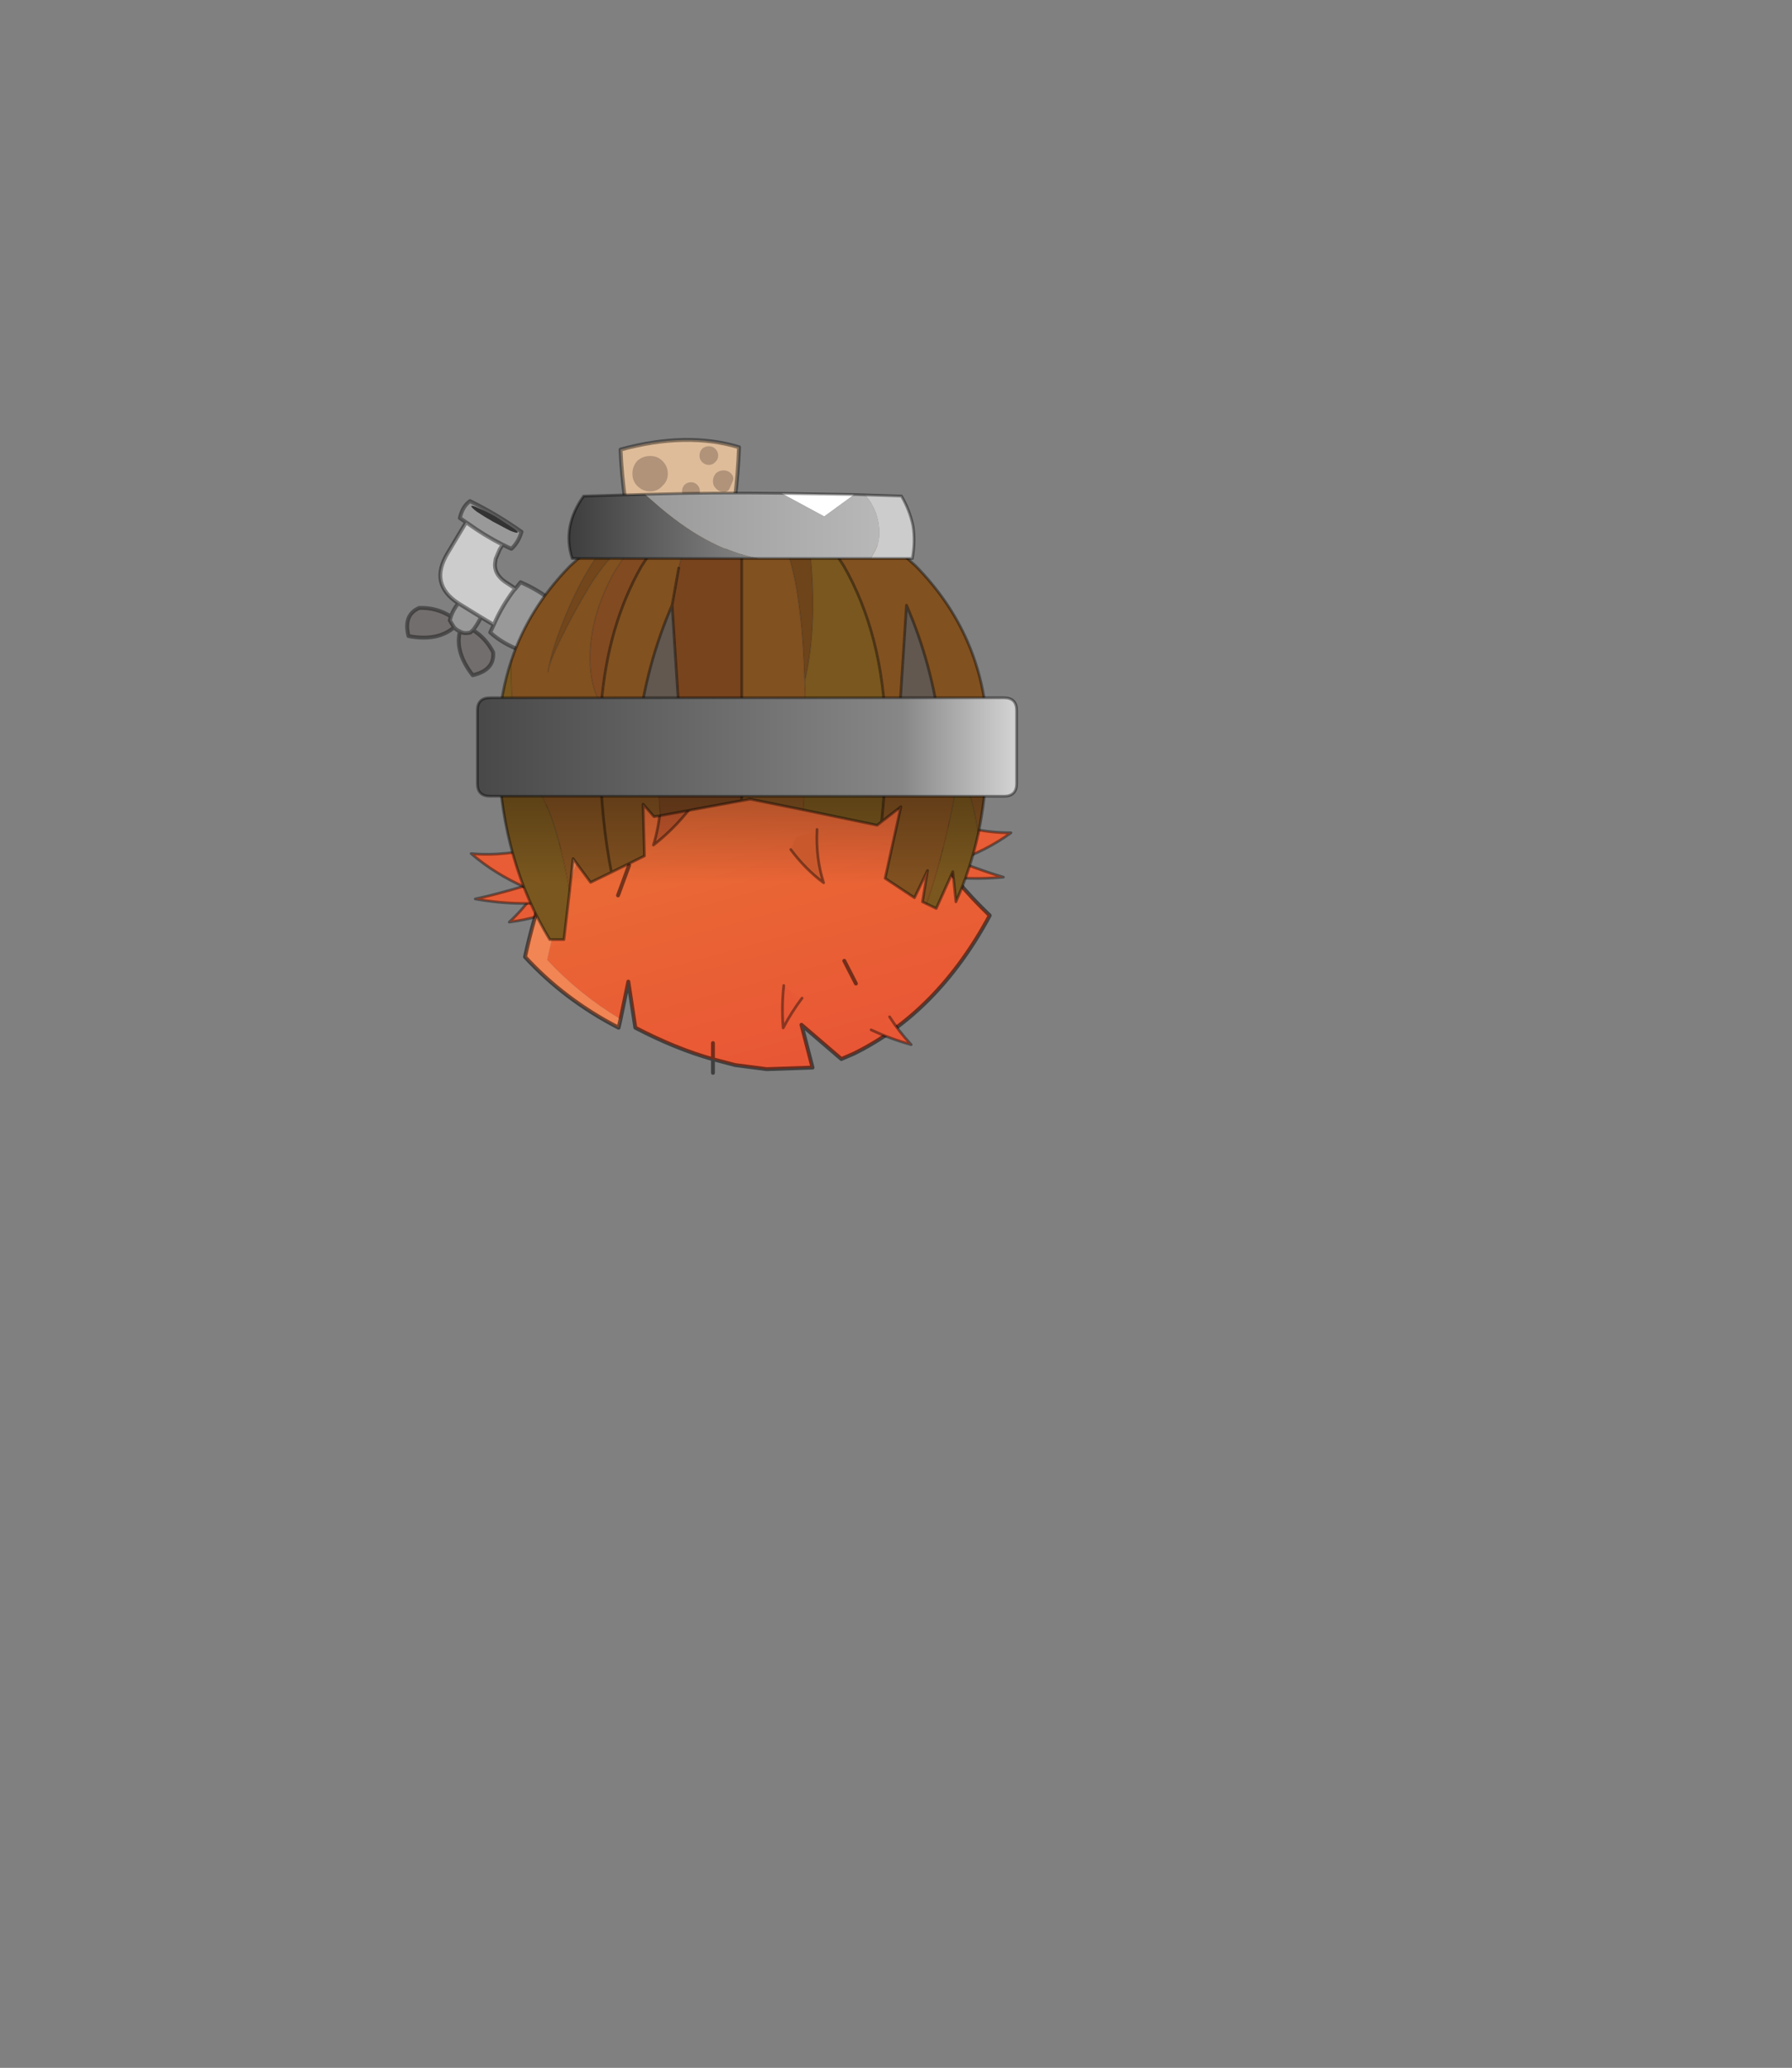 <?xml version="1.0" encoding="UTF-8" standalone="no"?>
<svg xmlns:xlink="http://www.w3.org/1999/xlink" height="531.5px" width="460.6px" xmlns="http://www.w3.org/2000/svg">
  <rect width="100%" height="100%" fill="#808080" stroke="none"/>
  <g transform="matrix(1.0, 0.0, 0.0, 1.0, 193.65, 334.05)">
    <use height="163.7" transform="matrix(1.0, 0.0, 0.0, 1.0, -89.5, -221.5)" width="157.5" xlink:href="#shape0"/>
  </g>
  <defs>
    <g id="shape0" transform="matrix(1.0, 0.0, 0.0, 1.0, 89.5, 221.5)">
      <path d="M-70.0 -175.4 L-75.2 -178.6 -75.85 -179.0 Q-83.45 -183.95 -78.55 -191.95 L-73.85 -199.8 -73.45 -199.55 Q-69.2 -196.45 -64.45 -194.05 L-65.2 -192.85 -66.25 -190.4 -66.4 -189.35 Q-66.75 -186.15 -62.9 -183.9 L-61.15 -182.75 -61.55 -182.35 Q-64.65 -178.25 -66.65 -173.65 L-66.75 -173.45 -70.0 -175.4" fill="#cccccc" fill-rule="evenodd" stroke="none"/>
      <path d="M-75.85 -179.0 L-75.2 -178.6 -70.0 -175.4 Q-71.0 -173.45 -72.05 -172.1 L-72.8 -171.45 -73.5 -171.35 Q-74.55 -171.2 -75.45 -171.75 -76.35 -172.15 -76.95 -172.8 L-78.05 -174.6 -77.75 -175.6 Q-77.2 -177.3 -75.85 -179.0 M-66.75 -173.45 L-66.65 -173.65 Q-64.65 -178.25 -61.55 -182.35 L-61.15 -182.75 -59.85 -184.4 Q-55.25 -182.4 -51.85 -179.65 -54.55 -172.3 -59.65 -166.8 -64.55 -168.65 -67.65 -171.5 L-66.75 -173.45 M-64.45 -194.05 Q-69.2 -196.45 -73.45 -199.55 L-73.85 -199.8 -75.45 -200.9 Q-74.8 -203.85 -72.85 -205.25 -65.85 -201.8 -59.6 -197.35 -60.4 -194.65 -62.2 -193.0 -63.15 -193.4 -64.0 -193.85 L-64.45 -194.05" fill="#999999" fill-rule="evenodd" stroke="none"/>
      <path d="M-77.75 -175.6 L-78.05 -174.6 -76.95 -172.8 Q-81.15 -169.15 -88.65 -170.55 -90.05 -176.0 -85.9 -177.8 -81.5 -177.95 -77.75 -175.6 M-75.45 -171.75 Q-74.55 -171.2 -73.5 -171.35 L-72.8 -171.45 -72.05 -172.1 Q-68.7 -169.95 -66.9 -166.4 -66.5 -161.8 -72.15 -160.5 -76.75 -166.4 -75.45 -171.75" fill="#736e6e" fill-rule="evenodd" stroke="none"/>
      <path d="M-75.85 -179.0 L-75.2 -178.6 -70.0 -175.4 -66.75 -173.45 -66.65 -173.65 Q-64.65 -178.25 -61.55 -182.35 L-61.15 -182.75 -62.9 -183.9 Q-66.75 -186.15 -66.4 -189.35 L-66.25 -190.4 -65.2 -192.85 -64.45 -194.05 Q-69.2 -196.45 -73.45 -199.55 L-73.85 -199.8 -78.55 -191.95 Q-83.45 -183.95 -75.85 -179.0 -77.2 -177.3 -77.75 -175.6 L-78.05 -174.6 -76.95 -172.8 Q-76.35 -172.15 -75.45 -171.75 -74.55 -171.2 -73.5 -171.35 L-72.8 -171.45 -72.05 -172.1 Q-71.0 -173.45 -70.0 -175.4 M-73.85 -199.8 L-75.45 -200.9 Q-74.8 -203.85 -72.85 -205.25 -65.85 -201.8 -59.6 -197.35 -60.4 -194.65 -62.2 -193.0 -63.15 -193.4 -64.0 -193.85 L-64.45 -194.05 M-61.15 -182.75 L-59.85 -184.4 Q-55.25 -182.4 -51.85 -179.65 -54.55 -172.3 -59.65 -166.8 -64.55 -168.65 -67.65 -171.5 L-66.75 -173.45 M-76.95 -172.8 Q-81.15 -169.15 -88.65 -170.55 -90.05 -176.0 -85.9 -177.8 -81.5 -177.95 -77.75 -175.6 M-72.05 -172.1 Q-68.7 -169.95 -66.9 -166.4 -66.5 -161.8 -72.15 -160.5 -76.75 -166.4 -75.45 -171.75" fill="none" stroke="#000000" stroke-linecap="round" stroke-linejoin="round" stroke-opacity="0.4" stroke-width="1.0"/>
      <path d="M-62.15 -198.6 Q-60.4 -197.45 -60.6 -197.2 -60.75 -196.9 -62.65 -197.7 L-66.9 -199.95 Q-69.35 -201.35 -71.05 -202.5 -72.65 -203.7 -72.5 -204.0 -72.3 -204.25 -70.55 -203.4 -68.6 -202.6 -66.15 -201.2 L-62.15 -198.6" fill="#333333" fill-rule="evenodd" stroke="none"/>
      <path d="M40.6 -113.65 L40.35 -117.65 Q55.85 -111.05 64.25 -108.6 52.45 -107.5 41.45 -110.1 L40.6 -113.65" fill="#e85d35" fill-rule="evenodd" stroke="none"/>
      <path d="M40.6 -113.65 L40.35 -117.65 Q55.85 -111.05 64.25 -108.6 52.45 -107.5 41.45 -110.1 L40.6 -113.65 Z" fill="none" stroke="#000000" stroke-linecap="round" stroke-linejoin="round" stroke-opacity="0.4" stroke-width="0.7"/>
      <path d="M47.8 -123.55 Q57.25 -119.95 66.2 -120.0 59.75 -115.3 51.7 -112.6 L48.35 -115.45 47.8 -123.55" fill="#e85d35" fill-rule="evenodd" stroke="none"/>
      <path d="M47.8 -123.55 Q57.25 -119.95 66.2 -120.0 59.75 -115.3 51.7 -112.6 L48.35 -115.45 47.8 -123.55 Z" fill="none" stroke="#000000" stroke-linecap="round" stroke-linejoin="round" stroke-opacity="0.4" stroke-width="0.7"/>
      <path d="M-46.65 -106.0 L-47.05 -101.6 Q-54.8 -98.05 -62.75 -97.05 -56.15 -103.15 -51.75 -112.2 L-46.65 -106.0" fill="#e85d35" fill-rule="evenodd" stroke="none"/>
      <path d="M-46.65 -106.0 L-51.75 -112.2 Q-56.15 -103.15 -62.75 -97.05 -54.8 -98.05 -47.05 -101.6 L-46.65 -106.0 Z" fill="none" stroke="#000000" stroke-linecap="round" stroke-linejoin="round" stroke-opacity="0.4" stroke-width="0.7"/>
      <path d="M-46.95 -110.1 L-47.55 -106.1 -48.65 -102.6 Q-59.85 -100.9 -71.5 -103.0 -62.9 -104.8 -46.95 -110.1" fill="#e85d35" fill-rule="evenodd" stroke="none"/>
      <path d="M-46.95 -110.1 Q-62.9 -104.8 -71.5 -103.0 -59.85 -100.9 -48.65 -102.6 L-47.55 -106.1 -46.95 -110.1 Z" fill="none" stroke="#000000" stroke-linecap="round" stroke-linejoin="round" stroke-opacity="0.4" stroke-width="0.7"/>
      <path d="M-58.7 -106.0 Q-66.5 -109.45 -72.55 -114.65 -63.65 -113.85 -53.9 -116.6 L-55.1 -108.6 -58.7 -106.0" fill="#e85d35" fill-rule="evenodd" stroke="none"/>
      <path d="M-53.9 -116.6 Q-63.65 -113.85 -72.55 -114.65 -66.5 -109.45 -58.7 -106.0" fill="none" stroke="#000000" stroke-linecap="round" stroke-linejoin="round" stroke-opacity="0.4" stroke-width="0.7"/>
      <path d="M25.05 -152.1 Q20.0 -151.7 10.65 -149.05 L-16.8 -147.8 Q-36.45 -147.55 -52.6 -126.95 L-60.55 -124.65 Q-43.55 -148.3 -22.5 -148.45 L4.95 -149.7 Q20.1 -154.1 24.1 -152.6 L25.05 -152.1 M-45.0 -126.8 L-37.9 -128.9 Q-48.6 -107.8 -53.0 -87.35 -44.85 -78.55 -34.15 -72.1 L-34.65 -69.9 Q-48.6 -77.1 -58.7 -88.1 -54.6 -107.25 -45.0 -126.8" fill="#f28554" fill-rule="evenodd" stroke="none"/>
      <path d="M-52.6 -126.95 Q-36.45 -147.55 -16.8 -147.8 L10.65 -149.05 Q20.0 -151.7 25.05 -152.1 28.3 -150.75 31.4 -145.7 41.75 -129.55 55.85 -116.2 L51.85 -115.55 Q48.95 -115.4 46.1 -116.2 51.95 -107.15 60.75 -98.75 47.4 -73.9 25.85 -63.25 L22.6 -61.85 12.35 -70.65 15.2 -59.65 3.4 -59.25 -4.7 -60.3 -10.4 -61.8 Q-19.9 -64.45 -30.35 -69.9 L-32.15 -81.75 -34.15 -72.1 Q-44.85 -78.55 -53.0 -87.35 -48.6 -107.8 -37.9 -128.9 L-45.0 -126.8 -43.6 -129.55 -52.6 -126.95 M37.1 -126.45 L33.95 -129.65 37.1 -126.45 M21.8 -134.5 Q10.65 -135.25 2.75 -140.3 L5.75 -140.7 2.75 -140.3 Q10.65 -135.25 21.8 -134.5 M-10.4 -65.95 L-10.4 -61.8 -10.4 -65.95 M-34.8 -103.9 L-31.95 -111.65 -34.8 -103.9 M0.35 -144.15 Q-1.9 -142.25 -4.25 -140.7 -15.2 -133.55 -28.65 -132.35 -15.2 -133.55 -4.25 -140.7 -1.9 -142.25 0.35 -144.15 M26.35 -81.25 L23.35 -87.1 26.35 -81.25 M2.75 -140.3 L-4.25 -140.7 2.75 -140.3 M2.4 -134.5 Q-1.5 -132.0 -7.05 -132.0 -1.5 -132.0 2.4 -134.5" fill="url(#gradient0)" fill-rule="evenodd" stroke="none"/>
      <path d="M25.05 -152.1 L24.1 -152.6 Q20.1 -154.1 4.95 -149.7 L-22.5 -148.45 Q-43.55 -148.3 -60.55 -124.65 L-52.6 -126.95 -43.6 -129.55 -45.0 -126.8 Q-54.6 -107.25 -58.7 -88.1 -48.6 -77.1 -34.65 -69.9 L-34.15 -72.1 -32.15 -81.75 -30.35 -69.9 Q-19.9 -64.45 -10.4 -61.8 L-10.4 -65.95 M5.75 -140.7 L2.75 -140.3 Q10.65 -135.25 21.8 -134.5 M33.95 -129.65 L37.1 -126.45 M25.05 -152.1 Q28.3 -150.75 31.4 -145.7 41.75 -129.55 55.85 -116.2 L51.85 -115.55 Q48.95 -115.4 46.1 -116.2 51.95 -107.15 60.75 -98.75 47.4 -73.9 25.85 -63.25 L22.6 -61.85 12.35 -70.65 15.2 -59.65 3.4 -59.25 -4.7 -60.3 -10.4 -61.8 -10.4 -58.3 M23.35 -87.1 L26.35 -81.25 M-28.65 -132.35 Q-15.2 -133.55 -4.25 -140.7 -1.9 -142.25 0.35 -144.15 M-31.95 -111.65 L-34.8 -103.9 M-7.05 -132.0 Q-1.5 -132.0 2.4 -134.5 M-4.25 -140.7 L2.75 -140.3" fill="none" stroke="#000000" stroke-linecap="round" stroke-linejoin="round" stroke-opacity="0.502" stroke-width="1.0"/>
      <path d="M-23.9 -135.6 L-16.35 -132.75 -14.45 -128.75 Q-19.35 -121.75 -25.7 -116.85 -23.1 -125.4 -23.9 -135.6" fill="#c9592d" fill-rule="evenodd" stroke="none"/>
      <path d="M-23.9 -135.6 Q-23.1 -125.4 -25.7 -116.85 -19.35 -121.75 -14.45 -128.75" fill="none" stroke="#000000" stroke-linecap="round" stroke-linejoin="round" stroke-opacity="0.4" stroke-width="0.7"/>
      <path d="M19.75 -194.0 L35.7 -194.0 41.75 -188.55 Q59.1 -170.85 60.15 -146.35 L60.15 -143.9 60.15 -143.25 60.05 -138.35 Q59.65 -128.65 57.8 -119.75 56.45 -129.2 52.95 -137.1 51.4 -125.8 47.9 -112.85 46.3 -106.9 44.5 -101.75 L43.45 -102.25 44.75 -110.3 41.4 -103.3 33.85 -108.3 37.9 -126.7 32.95 -122.85 Q33.75 -130.3 34.0 -138.35 L34.0 -143.25 34.0 -143.9 34.0 -146.35 Q33.35 -170.85 23.25 -188.55 L19.75 -194.0 M12.8 -125.9 L-0.8 -128.65 -3.0 -128.25 -3.0 -194.0 8.25 -194.0 Q10.1 -188.45 11.1 -182.75 12.55 -173.55 12.95 -164.6 L13.2 -158.95 13.55 -146.35 13.45 -138.35 12.95 -128.5 12.8 -125.9 M-23.95 -124.4 L-25.55 -124.15 -28.35 -127.35 -28.0 -114.05 -36.5 -109.85 -41.85 -107.25 -46.35 -113.35 -47.25 -104.95 Q-49.45 -117.65 -52.5 -125.45 -56.2 -133.45 -58.15 -138.35 L-59.6 -142.1 Q-62.3 -149.75 -62.3 -161.9 L-62.2 -164.35 Q-57.75 -177.7 -47.15 -188.55 L-41.1 -194.0 -38.0 -194.0 Q-43.15 -187.7 -47.65 -177.35 -51.7 -167.75 -52.75 -161.8 L-52.75 -161.4 Q-52.7 -163.35 -49.2 -170.5 -45.9 -177.1 -42.4 -182.9 -40.05 -186.9 -36.05 -191.55 L-33.95 -194.0 -31.2 -194.0 -35.65 -187.2 Q-42.0 -175.9 -42.0 -164.9 -42.0 -157.5 -39.1 -152.95 -37.45 -173.3 -28.75 -188.55 L-25.15 -194.0 -17.75 -194.0 -19.2 -188.05 -20.9 -178.5 Q-27.5 -163.25 -29.55 -146.55 L-24.4 -146.25 -24.65 -139.4 -24.65 -138.35 Q-24.6 -131.85 -23.95 -124.4 M37.25 -146.0 L48.0 -146.55 Q45.95 -163.25 39.35 -178.5 L37.25 -146.0 M-36.5 -109.85 Q-39.1 -123.1 -39.4 -138.35 L-39.5 -143.25 -39.5 -143.9 -39.4 -146.35 -39.1 -152.95 -39.4 -146.35 -39.5 -143.9 -39.5 -143.25 -39.4 -138.35 Q-39.1 -123.1 -36.5 -109.85" fill="#825120" fill-rule="evenodd" stroke="none"/>
      <path d="M37.25 -146.0 L39.35 -178.5 Q45.95 -163.25 48.0 -146.55 L37.25 -146.0 M-20.9 -178.5 L-18.8 -146.0 -24.4 -146.25 -29.55 -146.55 Q-27.5 -163.25 -20.9 -178.5" fill="#361d05" fill-opacity="0.4" fill-rule="evenodd" stroke="none"/>
      <path d="M14.35 -194.0 L19.75 -194.0 23.25 -188.55 Q33.35 -170.85 34.0 -146.35 L34.0 -143.9 34.0 -143.25 34.0 -138.35 Q33.75 -130.3 32.95 -122.85 L31.8 -121.95 12.8 -125.9 12.95 -128.5 13.45 -138.35 13.55 -146.35 13.2 -158.95 Q16.7 -174.05 14.35 -194.0 M57.8 -119.75 Q55.75 -110.55 52.05 -102.25 L51.25 -110.0 47.0 -100.55 44.5 -101.75 Q46.3 -106.9 47.9 -112.85 51.4 -125.8 52.95 -137.1 56.45 -129.2 57.8 -119.75 M-47.25 -104.95 L-48.7 -92.55 -52.35 -92.55 Q-64.4 -112.45 -65.5 -138.35 L-65.55 -143.25 -65.55 -143.9 -65.5 -146.35 Q-65.05 -155.85 -62.2 -164.35 L-62.3 -161.9 Q-62.3 -149.75 -59.6 -142.1 L-58.15 -138.35 Q-56.2 -133.45 -52.5 -125.45 -49.45 -117.65 -47.25 -104.95" fill="#7a571e" fill-rule="evenodd" stroke="none"/>
      <path d="M-31.2 -194.0 L-25.15 -194.0 -28.75 -188.55 Q-37.45 -173.3 -39.1 -152.95 -42.0 -157.5 -42.0 -164.9 -42.0 -175.9 -35.65 -187.2 L-31.2 -194.0" fill="#824a20" fill-rule="evenodd" stroke="none"/>
      <path d="M-3.0 -128.25 L-23.95 -124.4 Q-24.6 -131.85 -24.65 -138.35 L-24.65 -139.4 -24.4 -146.25 -18.8 -146.0 -20.9 -178.5 -19.2 -188.05 -17.75 -194.0 -3.0 -194.0 -3.0 -128.25" fill="#78441e" fill-rule="evenodd" stroke="none"/>
      <path d="M13.2 -158.95 L12.95 -164.6 Q12.55 -173.55 11.1 -182.75 10.1 -188.45 8.25 -194.0 L14.35 -194.0 Q16.7 -174.05 13.2 -158.95" fill="#6e441a" fill-rule="evenodd" stroke="none"/>
      <path d="M-38.0 -194.0 L-33.95 -194.0 -36.05 -191.55 Q-40.05 -186.9 -42.4 -182.9 -45.9 -177.1 -49.2 -170.5 -52.7 -163.35 -52.75 -161.4 L-52.75 -161.8 Q-51.7 -167.75 -47.65 -177.35 -43.15 -187.7 -38.0 -194.0" fill="#73471b" fill-rule="evenodd" stroke="none"/>
      <path d="M8.25 -194.0 Q10.1 -188.45 11.1 -182.75 12.55 -173.55 12.95 -164.6 L13.2 -158.95 Q16.7 -174.05 14.35 -194.0 M13.2 -158.95 L13.55 -146.35 13.45 -138.35 12.95 -128.5 12.8 -125.9 M57.8 -119.75 Q56.45 -129.2 52.95 -137.1 51.4 -125.8 47.9 -112.85 46.3 -106.9 44.5 -101.75 M-38.0 -194.0 Q-43.15 -187.7 -47.65 -177.35 -51.7 -167.75 -52.75 -161.8 L-52.75 -161.4 Q-52.7 -163.35 -49.2 -170.5 -45.9 -177.1 -42.4 -182.9 -40.05 -186.9 -36.05 -191.55 L-33.95 -194.0 M-31.2 -194.0 L-35.65 -187.2 Q-42.0 -175.9 -42.0 -164.9 -42.0 -157.5 -39.1 -152.95 M-17.75 -194.0 L-19.2 -188.05 M-24.4 -146.25 L-24.65 -139.4 -24.65 -138.35 Q-24.6 -131.85 -23.95 -124.4 M-47.25 -104.95 Q-49.45 -117.65 -52.5 -125.45 -56.2 -133.45 -58.15 -138.35 L-59.6 -142.1 Q-62.3 -149.75 -62.3 -161.9 L-62.2 -164.35" fill="none" stroke="#000000" stroke-linecap="round" stroke-linejoin="round" stroke-opacity="0.153" stroke-width="0.3"/>
      <path d="M35.7 -194.0 L41.75 -188.55 Q59.1 -170.85 60.15 -146.35 L60.15 -143.9 60.15 -143.25 60.05 -138.35 Q59.65 -128.65 57.8 -119.75 55.75 -110.55 52.05 -102.25 L51.25 -110.0 47.0 -100.55 44.5 -101.75 43.45 -102.25 44.75 -110.3 41.4 -103.3 33.85 -108.3 37.9 -126.7 32.95 -122.85 31.8 -121.95 12.8 -125.9 -0.8 -128.65 -3.0 -128.25 -23.95 -124.4 -25.55 -124.15 -28.35 -127.35 -28.0 -114.05 -36.5 -109.85 -41.85 -107.25 -46.35 -113.35 -47.25 -104.95 -48.7 -92.55 -52.35 -92.55 Q-64.4 -112.45 -65.5 -138.35 L-65.55 -143.25 -65.55 -143.9 -65.5 -146.35 Q-65.05 -155.85 -62.2 -164.35 -57.75 -177.7 -47.15 -188.55 L-41.1 -194.0 M-3.0 -194.0 L-3.0 -195.6 M19.75 -194.0 L23.25 -188.55 Q33.35 -170.85 34.0 -146.35 L34.0 -143.9 34.0 -143.25 34.0 -138.35 Q33.75 -130.3 32.95 -122.85 M-3.0 -194.0 L-3.0 -128.25 M37.25 -146.0 L48.0 -146.55 Q45.95 -163.25 39.35 -178.5 L37.25 -146.0 M-39.1 -152.95 Q-37.45 -173.3 -28.75 -188.55 L-25.15 -194.0 M-19.2 -188.05 L-20.9 -178.5 -18.8 -146.0 -24.4 -146.25 -29.55 -146.55 Q-27.5 -163.25 -20.9 -178.5 M-39.1 -152.95 L-39.4 -146.35 -39.5 -143.9 -39.5 -143.25 -39.4 -138.35 Q-39.1 -123.1 -36.5 -109.85" fill="none" stroke="#000000" stroke-linecap="round" stroke-linejoin="round" stroke-opacity="0.4" stroke-width="0.7"/>
      <path d="M-34.15 -218.5 Q-17.15 -223.15 -3.7 -219.1 -4.2 -205.5 -7.1 -191.55 L-30.35 -191.55 Q-33.6 -205.4 -34.15 -218.5" fill="#debc9a" fill-rule="evenodd" stroke="none"/>
      <path d="M-34.15 -218.5 Q-17.15 -223.15 -3.7 -219.1 -4.2 -205.5 -7.1 -191.55 L-30.35 -191.55 Q-33.6 -205.4 -34.15 -218.5 Z" fill="none" stroke="#000000" stroke-linecap="round" stroke-linejoin="round" stroke-opacity="0.4" stroke-width="1.0"/>
      <path d="M-23.4 -209.15 Q-24.65 -207.75 -26.55 -207.75 -28.45 -207.75 -29.85 -209.15 -31.1 -210.4 -31.1 -212.3 -31.1 -214.2 -29.85 -215.6 -28.45 -216.85 -26.55 -216.85 -24.65 -216.85 -23.4 -215.6 -22.0 -214.2 -22.0 -212.3 -22.0 -210.4 -23.4 -209.15" fill="#b09379" fill-rule="evenodd" stroke="none"/>
      <path d="M-9.8 -215.3 Q-10.45 -214.55 -11.45 -214.55 -12.45 -214.55 -13.2 -215.3 -13.85 -215.95 -13.85 -216.95 -13.85 -217.95 -13.2 -218.7 -12.45 -219.35 -11.45 -219.35 -10.45 -219.35 -9.8 -218.7 -9.05 -217.95 -9.05 -216.95 -9.05 -215.95 -9.8 -215.3" fill="#b09379" fill-rule="evenodd" stroke="none"/>
      <path d="M-14.45 -206.2 Q-15.1 -205.5 -16.05 -205.5 -17.0 -205.5 -17.7 -206.2 -18.35 -206.85 -18.35 -207.8 -18.35 -208.75 -17.7 -209.45 -17.0 -210.1 -16.05 -210.1 -15.1 -210.1 -14.45 -209.45 -13.75 -208.75 -13.75 -207.8 -13.75 -206.85 -14.45 -206.2" fill="#b09379" fill-rule="evenodd" stroke="none"/>
      <path d="M-6.1 -208.55 Q-6.5 -207.6 -7.65 -207.6 -8.8 -207.6 -9.65 -208.5 -10.4 -209.2 -10.4 -210.35 -10.4 -211.5 -9.65 -212.4 -8.8 -213.15 -7.65 -213.15 -6.5 -213.15 -5.7 -212.3 -4.95 -211.5 -5.25 -210.5 L-6.1 -208.55" fill="#b09379" fill-rule="evenodd" stroke="none"/>
      <path d="M28.7 -206.85 L38.05 -206.55 Q40.2 -202.85 41.0 -198.95 41.65 -194.95 40.85 -190.5 L30.15 -190.5 31.15 -192.25 Q32.35 -194.4 32.35 -197.15 32.35 -201.55 29.9 -205.3 L28.7 -206.85" fill="#cccccc" fill-rule="evenodd" stroke="none"/>
      <path d="M7.2 -207.25 L25.95 -206.95 18.2 -201.3 7.2 -207.25" fill="#ffffff" fill-rule="evenodd" stroke="none"/>
      <path d="M30.15 -190.5 L1.25 -190.5 Q-4.95 -191.7 -10.8 -194.7 -17.0 -197.8 -23.75 -203.45 L-27.85 -207.0 Q-10.35 -207.5 7.2 -207.25 L18.2 -201.3 25.95 -206.95 28.7 -206.85 29.9 -205.3 Q32.35 -201.55 32.35 -197.15 32.35 -194.4 31.15 -192.25 L30.15 -190.5" fill="url(#gradient1)" fill-rule="evenodd" stroke="none"/>
      <path d="M1.25 -190.5 L-46.6 -190.5 Q-47.95 -194.7 -47.15 -198.8 -46.4 -202.7 -43.65 -206.55 L-27.85 -207.0 -23.75 -203.45 Q-17.0 -197.8 -10.8 -194.7 -4.95 -191.7 1.25 -190.5" fill="url(#gradient2)" fill-rule="evenodd" stroke="none"/>
      <path d="M28.7 -206.85 L38.05 -206.55 Q40.2 -202.85 41.0 -198.95 41.65 -194.95 40.85 -190.5 L30.15 -190.5 1.25 -190.5 -46.6 -190.5 Q-47.95 -194.7 -47.15 -198.8 -46.4 -202.7 -43.65 -206.55 L-27.85 -207.0 Q-10.35 -207.5 7.2 -207.25 L25.95 -206.95 28.7 -206.85 Z" fill="none" stroke="#000000" stroke-linecap="round" stroke-linejoin="round" stroke-opacity="0.4" stroke-width="0.7"/>
      <path d="M57.7 -119.7 Q55.95 -111.65 52.85 -104.2 L-58.35 -104.2 Q-64.8 -119.7 -65.55 -138.25 L60.0 -138.25 Q59.6 -128.6 57.7 -119.7" fill="url(#gradient3)" fill-rule="evenodd" stroke="none"/>
      <path d="M67.65 -132.65 Q67.65 -129.4 64.4 -129.4 L-67.7 -129.4 Q-70.95 -129.4 -70.95 -132.65 L-70.95 -151.45 Q-70.95 -154.7 -67.7 -154.7 L64.4 -154.7 Q67.65 -154.7 67.65 -151.45 L67.65 -132.65" fill="url(#gradient4)" fill-rule="evenodd" stroke="none"/>
      <path d="M67.65 -132.65 L67.65 -151.45 Q67.65 -154.7 64.4 -154.7 L-67.7 -154.7 Q-70.95 -154.7 -70.95 -151.45 L-70.95 -132.65 Q-70.95 -129.4 -67.7 -129.4 L64.4 -129.4 Q67.65 -129.4 67.65 -132.65 Z" fill="none" stroke="#000000" stroke-linecap="round" stroke-linejoin="round" stroke-opacity="0.4" stroke-width="0.7"/>
      <path d="M16.35 -120.85 Q16.0 -113.45 18.05 -107.15 13.35 -110.65 9.6 -115.7 L10.8 -118.65 16.35 -120.85" fill="#c9592d" fill-rule="evenodd" stroke="none"/>
      <path d="M16.35 -120.85 Q16.0 -113.45 18.05 -107.15 13.35 -110.65 9.6 -115.7" fill="none" stroke="#000000" stroke-linecap="round" stroke-linejoin="round" stroke-opacity="0.4" stroke-width="0.7"/>
      <path d="M30.25 -69.35 L30.85 -69.6 Q33.2 -71.0 33.55 -71.3 L35.0 -72.7 Q37.45 -68.85 40.55 -65.55 35.3 -67.0 30.25 -69.35" fill="url(#gradient5)" fill-rule="evenodd" stroke="none"/>
      <path d="M30.25 -69.35 Q35.3 -67.0 40.55 -65.55 37.45 -68.85 35.0 -72.7" fill="none" stroke="#000000" stroke-linecap="round" stroke-linejoin="round" stroke-opacity="0.4" stroke-width="0.7"/>
      <path d="M12.5 -77.5 Q9.75 -73.85 7.65 -69.85 7.2 -75.2 7.8 -80.75 L8.2 -80.35 10.7 -78.4 12.5 -77.5" fill="url(#gradient6)" fill-rule="evenodd" stroke="none"/>
      <path d="M7.8 -80.75 Q7.2 -75.2 7.65 -69.85 9.75 -73.85 12.5 -77.5" fill="none" stroke="#000000" stroke-linecap="round" stroke-linejoin="round" stroke-opacity="0.4" stroke-width="0.7"/>
    </g>
    <linearGradient gradientTransform="matrix(0.018, 0.067, -0.055, 0.015, 3.8, -105.85)" gradientUnits="userSpaceOnUse" id="gradient0" spreadMethod="pad" x1="-819.2" x2="819.2">
      <stop offset="0.0" stop-color="#eb7636"/>
      <stop offset="1.0" stop-color="#e85335"/>
    </linearGradient>
    <linearGradient gradientTransform="matrix(0.037, 0.0, 0.0, 0.01, 2.2, -198.95)" gradientUnits="userSpaceOnUse" id="gradient1" spreadMethod="pad" x1="-819.2" x2="819.2">
      <stop offset="0.0" stop-color="#999999"/>
      <stop offset="1.0" stop-color="#b8b8b8"/>
    </linearGradient>
    <linearGradient gradientTransform="matrix(-0.03, 0.0, 0.0, -0.01, -23.1, -198.65)" gradientUnits="userSpaceOnUse" id="gradient2" spreadMethod="pad" x1="-819.2" x2="819.2">
      <stop offset="0.0" stop-color="#878787"/>
      <stop offset="1.0" stop-color="#3d3d3d"/>
    </linearGradient>
    <linearGradient gradientTransform="matrix(0.0, 0.014, -0.028, 0.0, -2.95, -118.55)" gradientUnits="userSpaceOnUse" id="gradient3" spreadMethod="pad" x1="-819.2" x2="819.2">
      <stop offset="0.0" stop-color="#000000" stop-opacity="0.251"/>
      <stop offset="1.0" stop-color="#000000" stop-opacity="0.0"/>
    </linearGradient>
    <linearGradient gradientTransform="matrix(-0.096, 0.0, 0.0, -0.01, -12.1, -193.9)" gradientUnits="userSpaceOnUse" id="gradient4" spreadMethod="pad" x1="-819.2" x2="819.2">
      <stop offset="0.0" stop-color="#d1d1d1"/>
      <stop offset="0.18" stop-color="#878787"/>
      <stop offset="1.0" stop-color="#3d3d3d"/>
    </linearGradient>
    <linearGradient gradientTransform="matrix(0.026, 0.067, -0.058, 0.015, -15.1, -99.65)" gradientUnits="userSpaceOnUse" id="gradient5" spreadMethod="pad" x1="-819.2" x2="819.2">
      <stop offset="0.0" stop-color="#eb7636"/>
      <stop offset="1.0" stop-color="#e85335"/>
    </linearGradient>
    <linearGradient gradientTransform="matrix(-0.054, 0.047, -0.033, -0.05, 21.15, -133.55)" gradientUnits="userSpaceOnUse" id="gradient6" spreadMethod="pad" x1="-819.2" x2="819.2">
      <stop offset="0.0" stop-color="#eb7636"/>
      <stop offset="1.0" stop-color="#e85335"/>
    </linearGradient>
  </defs>
</svg>
